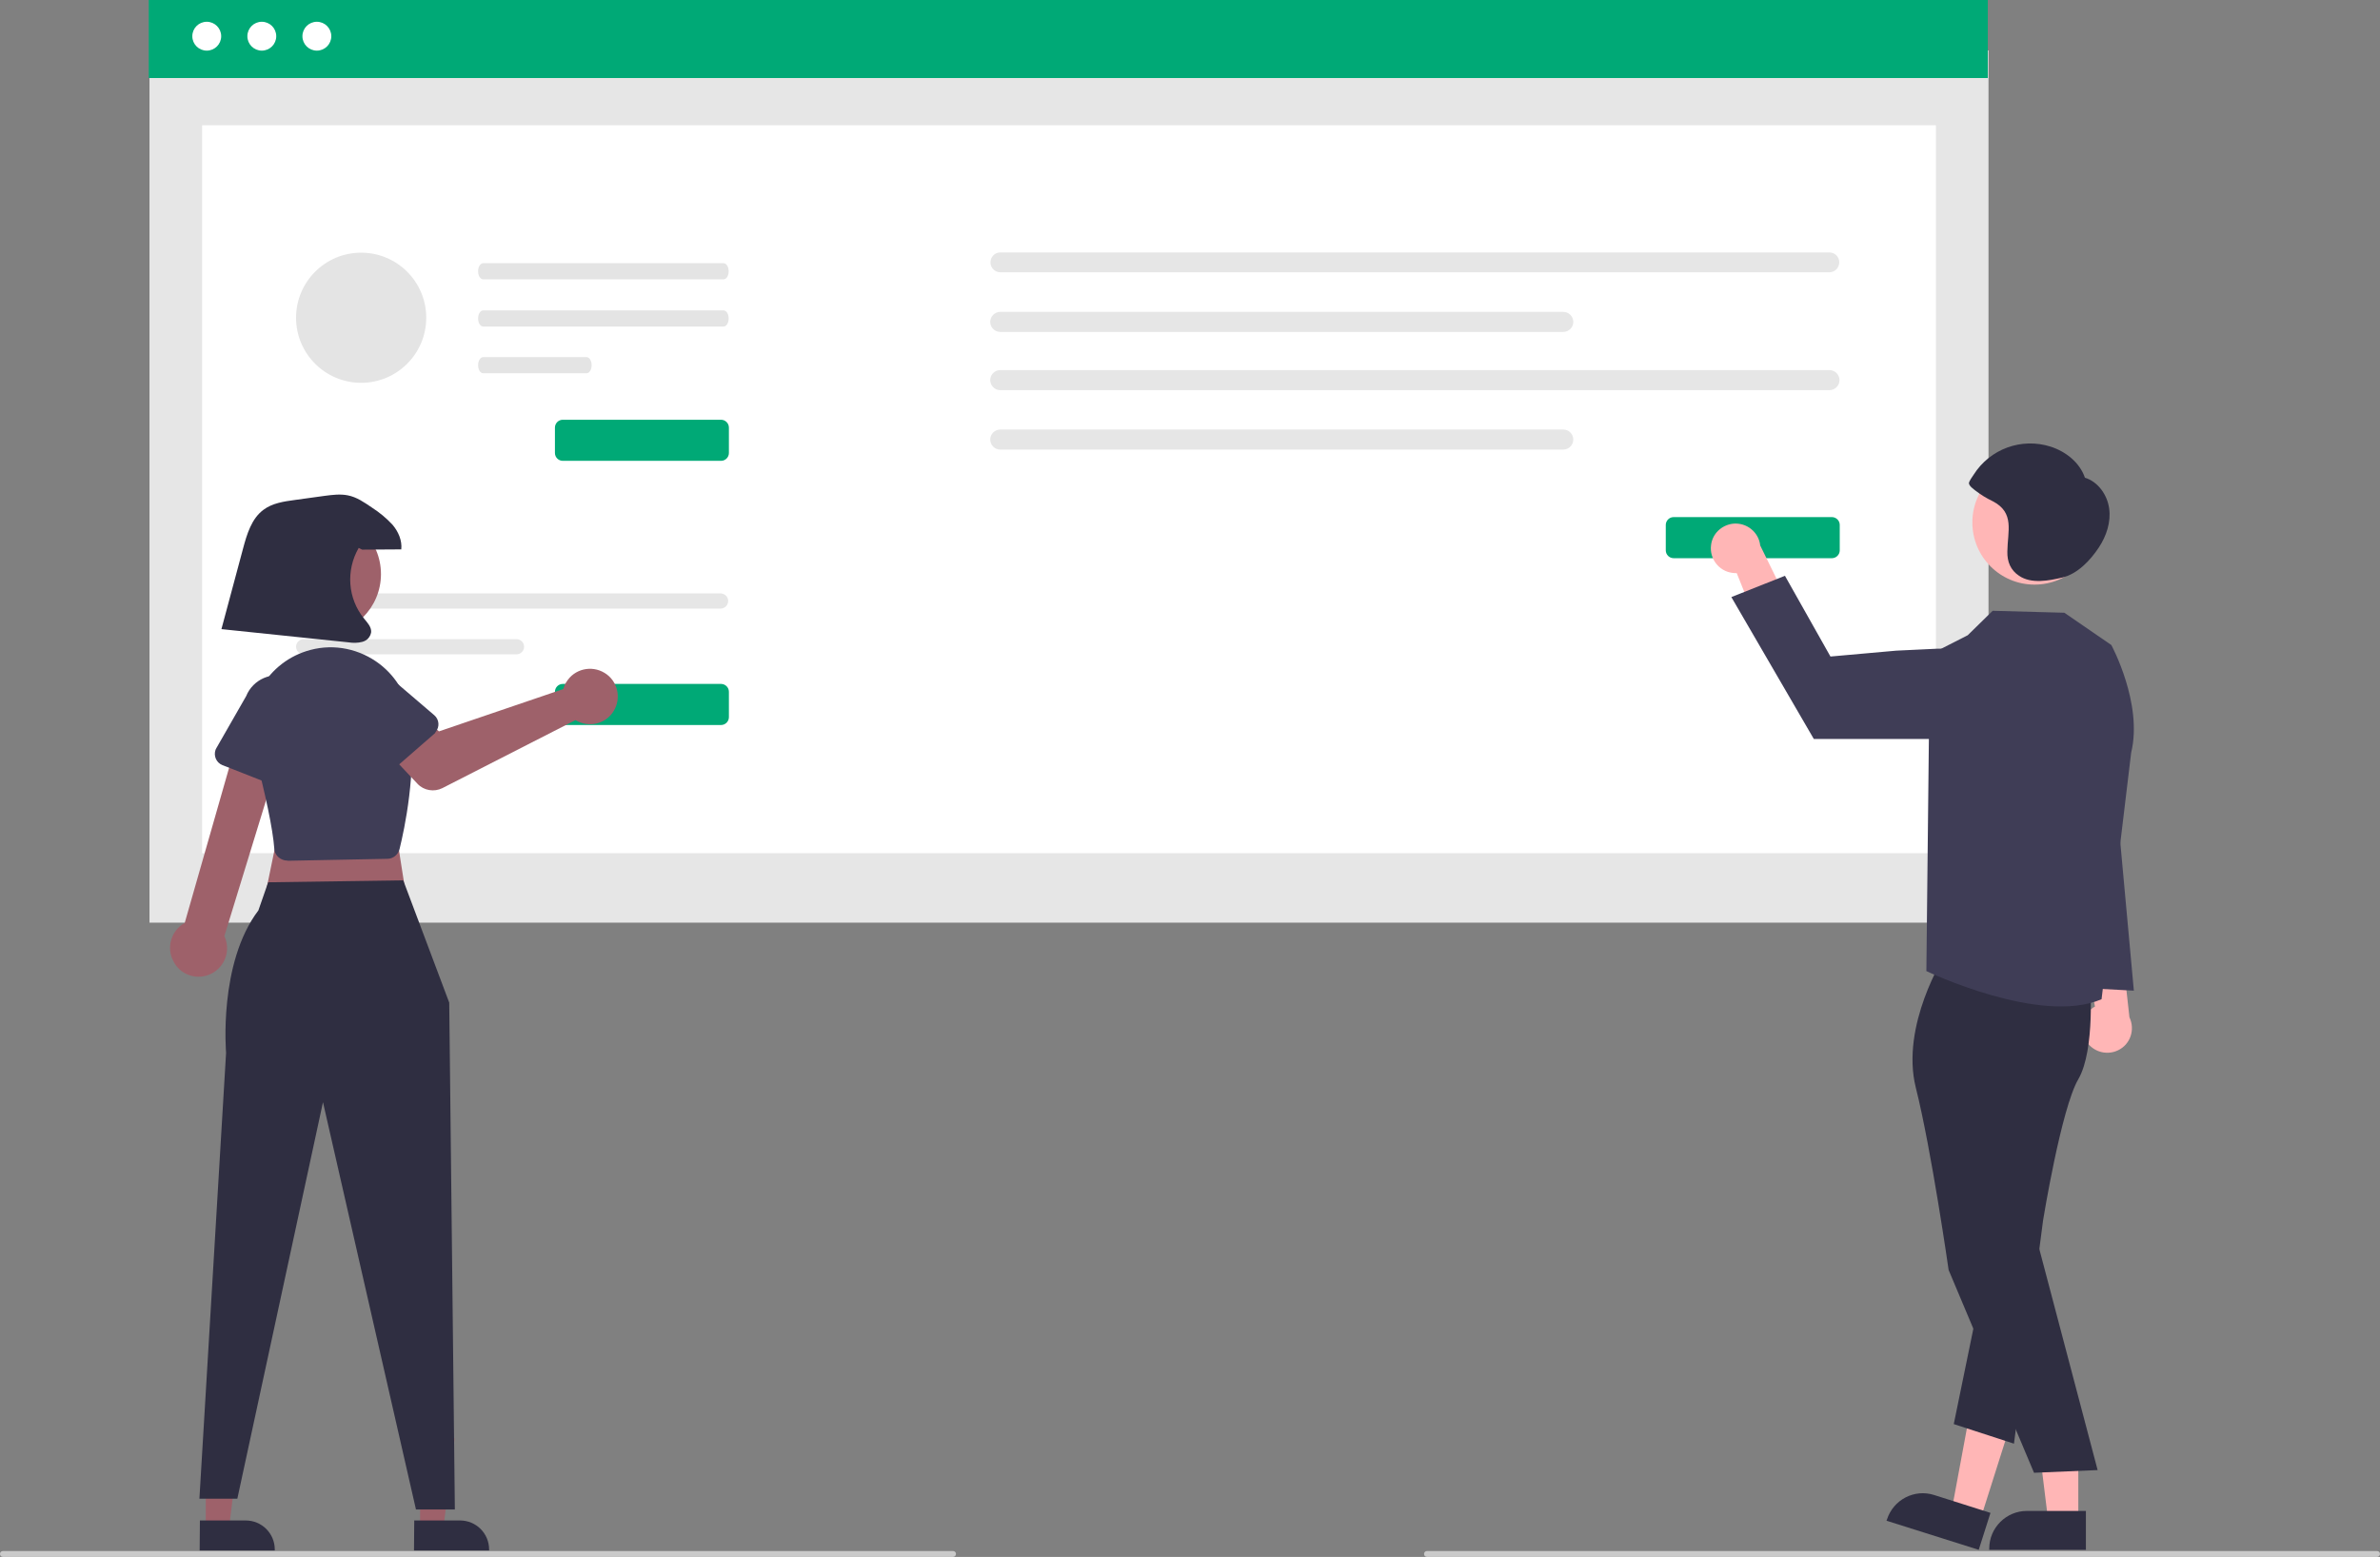 <?xml version="1.0" encoding="utf-8"?>
<!-- Generator: Adobe Illustrator 27.0.0, SVG Export Plug-In . SVG Version: 6.00 Build 0)  -->
<svg version="1.1" id="Layer_1" xmlns="http://www.w3.org/2000/svg" xmlns:xlink="http://www.w3.org/1999/xlink" x="0px" y="0px"
	 viewBox="0 0 972.7 636.5" style="enable-background:new 0 0 972.7 636.5;" xml:space="preserve">
<rect x="0" y="0" width="972.7" height="636.5" fill="#808080" stroke="none"/>
<style type="text/css">
	.st0{fill:#FFB6B6;}
	.st1{fill:#E6E6E6;}
	.st2{fill:#FFFFFF;}
	.st3{fill:#00A976;}
	.st4{fill:#E4E4E4;}
	.st5{fill:#2F2E41;}
	.st6{fill:#3F3D56;}
	.st7{fill:#CACACA;}
	.st8{fill:#9E616A;}
</style>
<path class="st0" d="M853.4,426.7c-3.6-4.3-3-10.6,1.3-14.2c0.5-0.4,0.9-0.7,1.5-1l-6.6-35.1l17.1,7.2l3.6,32.3
	c2.4,5,0.4,11.1-4.7,13.5C861.4,431.4,856.4,430.3,853.4,426.7L853.4,426.7z"/>
<rect id="f38b076b-59d8-4a3a-9764-ba710fdc09c8" x="61.1" y="20.6" class="st1" width="751.6" height="356.6"/>
<rect id="a3e272cc-df3f-4d80-b321-62d216886f20" x="82.6" y="51.2" class="st2" width="708.6" height="297.6"/>
<rect id="e835d13b-e721-4725-9202-bbf482b4bd3b" x="60.8" class="st3" width="751.6" height="31.9"/>
<circle id="be4979c6-1dab-43b6-a6ee-71cd46d62419" class="st2" cx="84.5" cy="14.8" r="5.9"/>
<circle id="b0ea5047-583b-4910-b1a7-8a4b76ab40b8" class="st2" cx="107" cy="14.8" r="5.9"/>
<circle id="f37d9a3e-ad35-4554-bb71-f31101cbe222" class="st2" cx="129.5" cy="14.8" r="5.9"/>
<path id="bb164f67-fbc5-46a9-bc53-51bf316e72eb-296" class="st1" d="M124.1,242.6c-1.7,0-3.1,1.4-3.1,3.1c0,1.7,1.4,3.1,3.1,3.1
	h170.4c1.7,0,3.1-1.4,3.1-3.1c0-1.7-1.4-3.1-3.1-3.1H124.1z"/>
<path id="a443cdab-5007-48b4-8b70-6d9701024bb2-297" class="st1" d="M124.1,261.3c-1.7,0-3.1,1.4-3.1,3.1c0,1.7,1.4,3.1,3.1,3.1h87
	c1.7,0,3.1-1.4,3.1-3.1c0-1.7-1.4-3.1-3.1-3.1H124.1z"/>
<path id="f7d6bd93-8cee-4d05-900c-0964279c7a84-298" class="st3" d="M294.7,296.4H230c-1.7,0-3.2-1.4-3.2-3.2v-10.4
	c0-1.7,1.4-3.2,3.2-3.2h64.7c1.7,0,3.2,1.4,3.2,3.2v10.4C297.9,295,296.4,296.4,294.7,296.4z"/>
<path id="b9375ed9-a91c-4567-8040-b14da9424350-299" class="st3" d="M294.7,188.4H230c-1.7,0-3.2-1.4-3.2-3.2v-10.4
	c0-1.7,1.4-3.2,3.2-3.2h64.7c1.7,0,3.2,1.4,3.2,3.2v10.4C297.9,187,296.4,188.4,294.7,188.4z"/>
<path id="e51c2c64-3ae5-421d-97d2-6993e1b4a0e1-300" class="st1" d="M408.8,103.2c-2.2,0-4,1.8-4,4.1c0,2.2,1.8,4,4,4h338.9
	c2.2,0,4-1.8,4-4.1c0-2.2-1.8-4-4-4H408.8z"/>
<path id="bb6ebd78-ef21-4bf3-8138-c36b4f5ae8d3-301" class="st1" d="M408.8,127.5c-2.2,0-4.1,1.8-4.1,4.1c0,2.2,1.8,4.1,4.1,4.1
	h230.1c2.2,0,4.1-1.8,4.1-4.1c0-2.2-1.8-4.1-4.1-4.1H408.8z"/>
<path id="b0279cb1-e051-4fdd-8ff4-a6bdaa244cb4-302" class="st1" d="M408.8,151.3c-2.2,0-4.1,1.8-4.1,4.1c0,2.2,1.8,4.1,4.1,4.1
	h338.9c2.2,0,4.1-1.8,4.1-4.1c0-2.2-1.8-4.1-4.1-4.1H408.8z"/>
<path id="b8fe22d0-d29e-4fd2-8057-acce26acd380-303" class="st1" d="M408.8,175.6c-2.2,0-4.1,1.8-4.1,4.1c0,2.2,1.8,4.1,4.1,4.1
	h230.1c2.2,0,4.1-1.8,4.1-4.1c0-2.2-1.8-4.1-4.1-4.1H408.8z"/>
<path id="e1b0698e-7706-4223-aefd-57a6dfde5692-304" class="st3" d="M748.7,228.2H684c-1.7,0-3.2-1.4-3.2-3.2v-10.4
	c0-1.7,1.4-3.2,3.2-3.2h64.7c1.7,0,3.2,1.4,3.2,3.2v10.4C751.9,226.8,750.4,228.2,748.7,228.2z"/>
<path id="f8f2501b-24d6-4bc5-9452-5f6747352c8d-305" class="st4" d="M197.5,107.6c-1.2,0-2.1,1.5-2.1,3.3c0,1.8,0.9,3.3,2.1,3.3
	h98.2c1.2,0,2.1-1.5,2.1-3.3c0-1.8-0.9-3.3-2.1-3.3H197.5z"/>
<path id="bf240ba4-7ac6-4616-9791-82be96e2dade-306" class="st4" d="M197.5,126.9c-1.2,0-2.1,1.5-2.1,3.3c0,1.8,0.9,3.3,2.1,3.3
	h98.2c1.2,0,2.1-1.5,2.1-3.3c0-1.8-0.9-3.3-2.1-3.3H197.5z"/>
<path id="a4452d36-433f-4f97-99ed-f04c2decb731-307" class="st4" d="M197.5,146c-1.2,0-2.1,1.5-2.1,3.3c0,1.8,0.9,3.3,2.1,3.3h42.2
	c1.2,0,2.1-1.5,2.1-3.3c0-1.8-0.9-3.3-2.1-3.3H197.5z"/>
<circle class="st4" cx="147.6" cy="129.9" r="26.6"/>
<path class="st0" d="M699.3,222.9c-0.7,5.5,3.2,10.6,8.7,11.3c0.6,0.1,1.2,0.1,1.8,0.1l13.3,33.2l10.6-15.3L719.4,223
	c-0.6-5.5-5.6-9.5-11.2-8.9C703.5,214.7,699.8,218.3,699.3,222.9z"/>
<polygon class="st0" points="849.4,621.8 837.1,621.8 831.3,574.5 849.4,574.5 "/>
<path class="st5" d="M852.5,633.6l-39.5,0v-0.5c0-8.5,6.9-15.4,15.4-15.4h0l24.1,0L852.5,633.6z"/>
<polygon class="st0" points="809.3,621.4 797.6,617.7 806.3,570.8 823.6,576.3 "/>
<path class="st5" d="M808.7,633.6L771,621.7l0.2-0.5c2.6-8.1,11.2-12.6,19.3-10l0,0l23,7.3L808.7,633.6z"/>
<path class="st5" d="M794.8,390.6c0,0-18.2,28.6-11.8,54.1s13.4,74.5,13.4,74.5l34.9,82.9l26-1.1l-25.8-97.8l1-65.4
	c0,0,17.9-31.2,14.4-41S794.8,390.6,794.8,390.6z"/>
<path class="st5" d="M854.2,400.9c0,0,2.2,28.3-4.8,40.3S835,498.9,835,498.9l-11.9,91.3l-24.6-8l21-102.3l16.5-80.5L854.2,400.9z"
	/>
<path class="st6" d="M862.9,263.7l-19.2-13.2l-29.3-0.8l-10.2,10l-15.5,7.9l-1.4,129.4c0,0,46.6,22.3,71.6,11.5l12.1-100.8
	C875.9,287.7,862.9,263.7,862.9,263.7z"/>
<path class="st6" d="M792.6,302.1h-51.3l-33.7-58l21.9-8.7l18.6,33l26.9-2.4l16.8-0.8c10.2-0.5,18.8,7.4,19.3,17.6
	c0.1,1,0,2.1-0.1,3.1l0,0C809.8,295.2,801.9,302.1,792.6,302.1z"/>
<circle class="st0" cx="831.5" cy="213.6" r="25.4"/>
<path class="st5" d="M862,207.8c-0.8-5.6-4.6-10.9-9.9-12.5c-2.1-6.2-7.8-10.7-14-12.7c-11.9-3.8-24.8,0.9-31.5,11.5
	c-0.5,0.8-1.9,2.6-1.9,3.5c0.1,1.1,1.8,2.3,2.7,3c2.2,1.7,4.5,3.1,7,4.3c9.1,4.7,6.1,12.2,6,20.6c-0.1,4.1,1.3,7.6,4.8,9.9
	c5,3.4,12.2,2,17.7,0.7c6.2-1.5,11.4-7,14.9-12.3C860.9,219.1,862.8,213.4,862,207.8z"/>
<polygon class="st6" points="862.2,296.7 872.1,405 840.4,403.3 "/>
<path class="st7" d="M971.5,636.5H583.2c-0.7,0-1.2-0.5-1.2-1.2c0-0.7,0.5-1.2,1.2-1.2h388.3c0.7,0,1.2,0.5,1.2,1.2
	C972.7,636,972.1,636.5,971.5,636.5z"/>
<polygon class="st8" points="84.1,624.7 93.6,624.7 98.1,588 84.1,588 "/>
<path class="st5" d="M81.7,621.6l18.7,0h0c6.6,0,11.9,5.3,11.9,11.9v0.4l-30.7,0L81.7,621.6z"/>
<polygon class="st8" points="171.7,624.7 181.2,624.7 185.8,588 171.7,588 "/>
<path class="st5" d="M169.3,621.6l18.7,0h0c6.6,0,11.9,5.3,11.9,11.9v0.4l-30.7,0L169.3,621.6z"/>
<polygon class="st8" points="160.3,330 166.5,369.6 107.5,370.3 115.3,332.3 "/>
<path class="st5" d="M164.8,359.9l18.8,50l2.3,207.2H170l-38-166.5L97,612.7H81.5l10.9-182.3c0,0-3.2-36.6,13.2-58.2l4-11.5
	L164.8,359.9z"/>
<path class="st8" d="M84.2,398.9c6.2-1.7,9.9-8.1,8.2-14.3c-0.2-0.7-0.4-1.3-0.7-1.9l25.1-81.8l-18.4-3.7l-22.9,80.1
	c-5.6,3.1-7.7,10.3-4.5,15.9C73.5,398,79,400.3,84.2,398.9L84.2,398.9z"/>
<path class="st6" d="M117.3,351.8c-0.3,0-0.7,0-1-0.1l0,0c-2.3-0.5-4.1-2.4-4.2-4.8c-0.6-8-3.5-21.9-8.6-41.3
	c-4.6-17.5,5.9-35.3,23.4-39.9c9.8-2.6,20.2-0.4,28.3,5.8c7,5.4,11.5,13.3,12.5,22.1c2.5,22.4-2.3,44.9-4.4,53.5c-0.6,2.3-2.6,4-5,4
	l-40.6,0.8C117.4,351.8,117.3,351.8,117.3,351.8z"/>
<path class="st8" d="M230.8,280c-0.2,0.5-0.4,1.1-0.6,1.7L179.4,299l-9.8-8.6l-14.9,13.1l15.9,16.9c2.6,2.8,6.8,3.5,10.2,1.8
	l54.4-27.8c5.4,3.3,12.4,1.6,15.6-3.7c3.3-5.4,1.6-12.4-3.7-15.6c-5.4-3.3-12.4-1.6-15.6,3.7C231.2,279.2,231,279.6,230.8,280
	L230.8,280z"/>
<path class="st6" d="M177.6,299.9L159,316.1c-2,1.8-5.1,1.6-6.9-0.5c-0.2-0.2-0.3-0.4-0.4-0.6l-13.3-20.7
	c-4.9-5.7-4.3-14.2,1.4-19.1c5.6-4.9,14.2-4.3,19.1,1.3l18.6,15.9c2,1.7,2.3,4.8,0.5,6.9C177.9,299.6,177.8,299.8,177.6,299.9
	L177.6,299.9z"/>
<path class="st6" d="M113.8,321.8l-22.9-9c-2.5-1-3.7-3.8-2.8-6.3c0.1-0.2,0.2-0.4,0.3-0.6l12.2-21.3c2.8-6.9,10.6-10.3,17.6-7.6
	c6.9,2.8,10.3,10.6,7.6,17.5l-5.5,23.8c-0.6,2.6-3.2,4.3-5.8,3.7C114.3,322,114,321.9,113.8,321.8L113.8,321.8z"/>
<circle class="st8" cx="130.8" cy="234.7" r="24.9"/>
<path class="st7" d="M389.5,636.5H1.2c-0.7,0-1.2-0.5-1.2-1.2c0-0.7,0.5-1.2,1.2-1.2h388.3c0.7,0,1.2,0.5,1.2,1.2
	C390.7,636,390.1,636.5,389.5,636.5z"/>
<path class="st5" d="M148,224.7c5.3,0,10.7-0.1,16-0.1c0.4-3.6-1.2-7.3-3.6-10.1c-2.5-2.7-5.3-5-8.4-7c-3.1-2.1-6.2-4.3-9.9-5
	c-3.1-0.6-6.2-0.2-9.3,0.2c-4.1,0.6-8.2,1.1-12.3,1.7c-4.5,0.6-9.2,1.3-12.8,4c-4.9,3.6-6.8,10-8.4,16l-8.8,32.8l51.9,5.4
	c1.9,0.3,3.8,0.3,5.7-0.2c1.9-0.5,3.3-2,3.6-4c0.1-2.1-1.5-3.8-2.9-5.5c-6.7-8.2-7.5-19.7-2.2-28.9L148,224.7z"/>
</svg>
